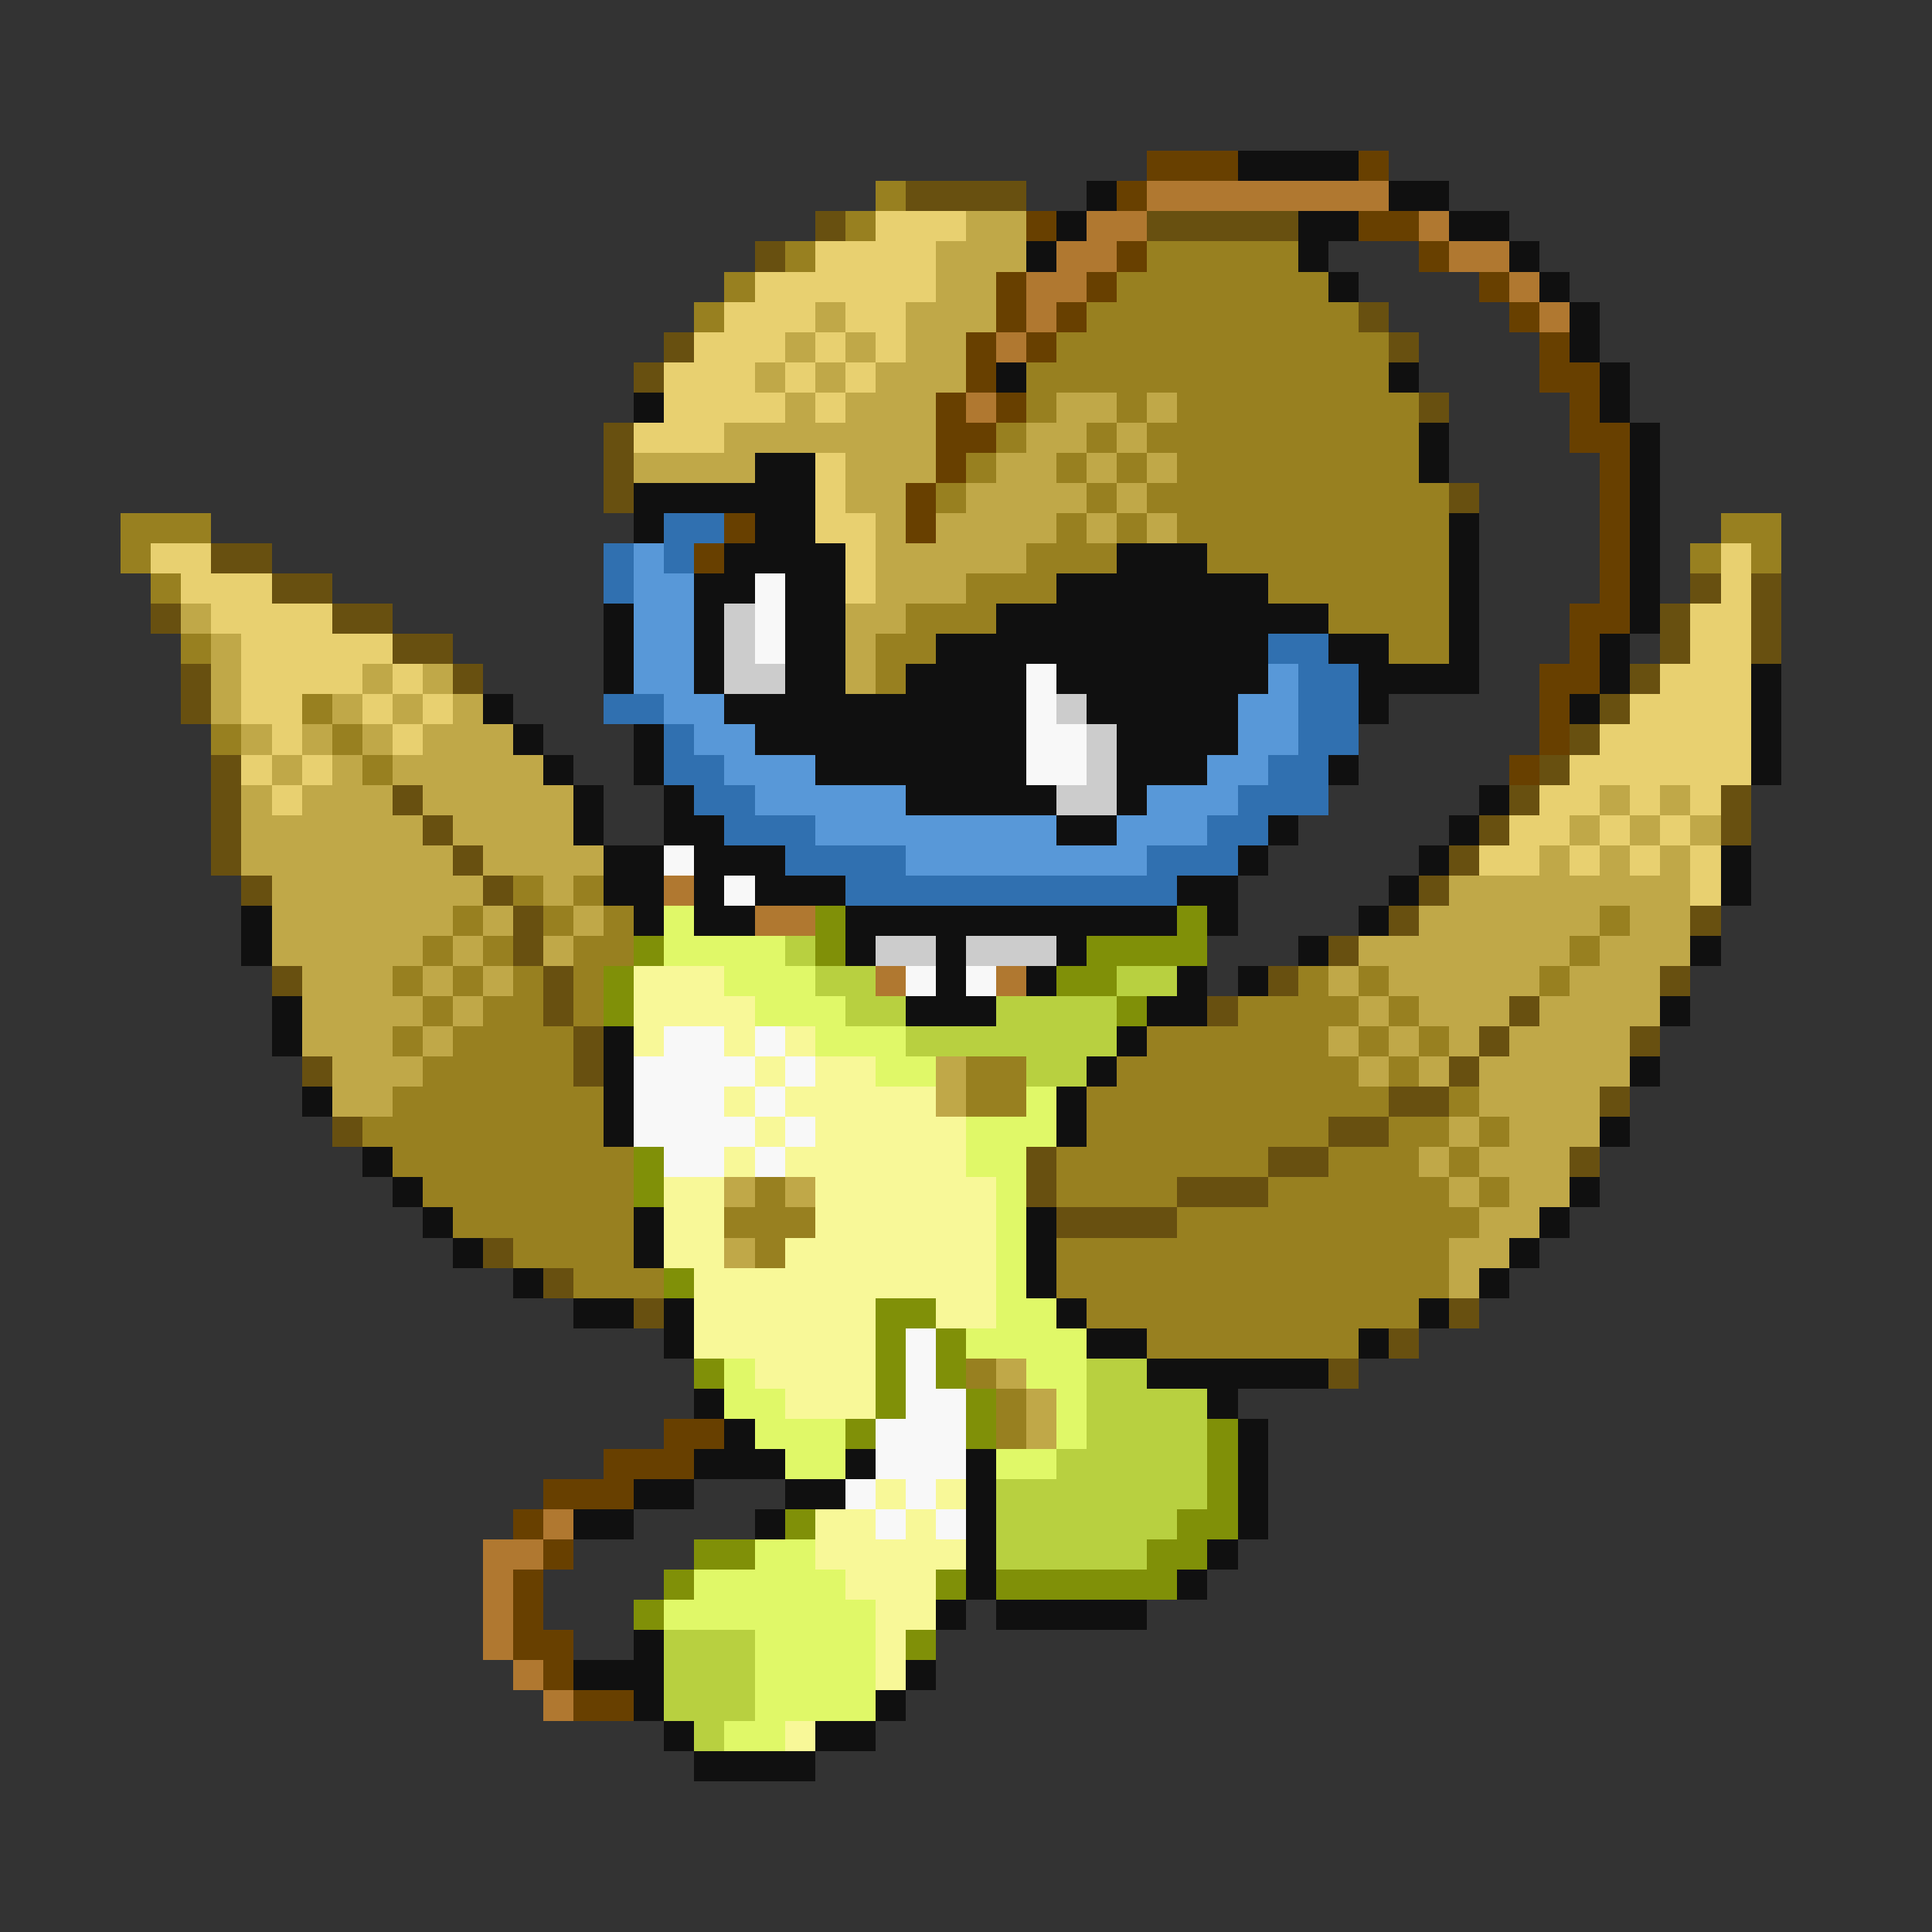 <svg xmlns="http://www.w3.org/2000/svg" viewBox="0 -0.5 64 64" shape-rendering="crispEdges">
<rect x="0" y="-0.5" width="64" height="64" fill="#333333" stroke="none"/>
<path stroke="#684000" d="M38 5h3M45 5h1M37 6h1M34 7h1M45 7h2M37 8h1M47 8h1M33 9h1M36 9h1M49 9h1M33 10h1M35 10h1M50 10h1M32 11h1M34 11h1M51 11h1M32 12h1M51 12h2M31 13h1M33 13h1M52 13h1M31 14h2M52 14h2M31 15h1M53 15h1M30 16h1M53 16h1M24 17h1M30 17h1M53 17h1M23 18h1M53 18h1M53 19h1M52 20h2M52 21h1M51 22h2M51 23h1M51 24h1M50 25h1M22 47h2M20 48h3M18 49h3M17 50h1M18 51h1M17 52h1M17 53h1M17 54h2M18 55h1M19 56h2" />
<path stroke="#101010" d="M41 5h4M36 6h1M46 6h2M35 7h1M43 7h2M48 7h2M34 8h1M43 8h1M50 8h1M44 9h1M51 9h1M52 10h1M52 11h1M33 12h1M46 12h1M53 12h1M21 13h1M53 13h1M47 14h1M54 14h1M25 15h2M47 15h1M54 15h1M21 16h6M54 16h1M21 17h1M25 17h2M48 17h1M54 17h1M24 18h4M37 18h3M48 18h1M54 18h1M23 19h2M26 19h2M35 19h7M48 19h1M54 19h1M20 20h1M23 20h1M26 20h2M33 20h11M48 20h1M54 20h1M20 21h1M23 21h1M26 21h2M31 21h11M44 21h2M48 21h1M53 21h1M20 22h1M23 22h1M26 22h2M30 22h4M35 22h7M45 22h4M53 22h1M58 22h1M16 23h1M24 23h10M36 23h5M45 23h1M52 23h1M58 23h1M17 24h1M21 24h1M25 24h9M37 24h4M58 24h1M18 25h1M21 25h1M27 25h7M37 25h3M44 25h1M58 25h1M19 26h1M22 26h1M30 26h5M37 26h1M49 26h1M19 27h1M22 27h2M35 27h2M42 27h1M48 27h1M20 28h2M23 28h3M41 28h1M47 28h1M57 28h1M20 29h2M23 29h1M25 29h3M39 29h2M46 29h1M57 29h1M8 30h1M21 30h1M23 30h2M28 30h11M40 30h1M45 30h1M8 31h1M28 31h1M31 31h1M35 31h1M43 31h1M56 31h1M31 32h1M34 32h1M39 32h1M41 32h1M9 33h1M30 33h3M38 33h2M55 33h1M9 34h1M20 34h1M37 34h1M20 35h1M36 35h1M54 35h1M10 36h1M20 36h1M35 36h1M20 37h1M35 37h1M53 37h1M12 38h1M13 39h1M52 39h1M14 40h1M21 40h1M34 40h1M51 40h1M15 41h1M21 41h1M34 41h1M50 41h1M17 42h1M34 42h1M49 42h1M19 43h2M22 43h1M35 43h1M47 43h1M22 44h1M36 44h2M45 44h1M38 45h6M23 46h1M40 46h1M24 47h1M41 47h1M23 48h3M28 48h1M32 48h1M41 48h1M21 49h2M26 49h2M32 49h1M41 49h1M19 50h2M25 50h1M32 50h1M41 50h1M32 51h1M40 51h1M32 52h1M39 52h1M31 53h1M33 53h5M21 54h1M19 55h3M30 55h1M21 56h1M29 56h1M22 57h1M27 57h2M23 58h4" />
<path stroke="#988020" d="M29 6h1M28 7h1M26 8h1M38 8h5M24 9h1M37 9h7M23 10h1M36 10h9M35 11h11M34 12h12M34 13h1M37 13h1M39 13h8M33 14h1M36 14h1M38 14h9M32 15h1M35 15h1M37 15h1M39 15h8M31 16h1M36 16h1M38 16h10M4 17h3M35 17h1M37 17h1M39 17h9M57 17h2M4 18h1M34 18h3M40 18h8M56 18h1M58 18h1M5 19h1M32 19h3M42 19h6M30 20h3M44 20h4M6 21h1M29 21h2M46 21h2M29 22h1M10 23h1M7 24h1M11 24h1M12 25h1M17 29h1M19 29h1M15 30h1M18 30h1M20 30h1M53 30h1M14 31h1M16 31h1M19 31h2M52 31h1M13 32h1M15 32h1M17 32h1M19 32h1M43 32h1M45 32h1M51 32h1M14 33h1M16 33h2M19 33h1M41 33h4M46 33h1M13 34h1M15 34h4M38 34h6M45 34h1M47 34h1M14 35h5M32 35h2M37 35h8M46 35h1M13 36h7M32 36h2M36 36h10M48 36h1M12 37h8M36 37h8M46 37h2M49 37h1M13 38h8M35 38h7M44 38h3M48 38h1M14 39h7M25 39h1M35 39h4M42 39h6M49 39h1M15 40h6M24 40h3M39 40h10M17 41h4M25 41h1M35 41h13M19 42h3M35 42h13M36 43h11M38 44h7M32 45h1M33 46h1M33 47h1" />
<path stroke="#685010" d="M30 6h4M27 7h1M38 7h5M25 8h1M45 10h1M22 11h1M46 11h1M21 12h1M47 13h1M20 14h1M20 15h1M20 16h1M48 16h1M7 18h2M9 19h2M56 19h1M58 19h1M5 20h1M11 20h2M55 20h1M58 20h1M13 21h2M55 21h1M58 21h1M6 22h1M15 22h1M54 22h1M6 23h1M53 23h1M52 24h1M7 25h1M51 25h1M7 26h1M13 26h1M50 26h1M57 26h1M7 27h1M14 27h1M49 27h1M57 27h1M7 28h1M15 28h1M48 28h1M8 29h1M16 29h1M47 29h1M17 30h1M46 30h1M56 30h1M17 31h1M44 31h1M9 32h1M18 32h1M42 32h1M55 32h1M18 33h1M40 33h1M50 33h1M19 34h1M49 34h1M54 34h1M10 35h1M19 35h1M48 35h1M46 36h2M53 36h1M11 37h1M44 37h2M34 38h1M42 38h2M52 38h1M34 39h1M39 39h3M35 40h4M16 41h1M18 42h1M21 43h1M48 43h1M46 44h1M44 45h1" />
<path stroke="#b07830" d="M38 6h8M36 7h2M47 7h1M35 8h2M48 8h2M34 9h2M50 9h1M34 10h1M51 10h1M33 11h1M32 13h1M22 29h1M25 30h2M29 32h1M33 32h1M18 50h1M16 51h2M16 52h1M16 53h1M16 54h1M17 55h1M18 56h1" />
<path stroke="#e8d070" d="M29 7h3M27 8h4M25 9h6M24 10h3M28 10h2M23 11h3M27 11h1M29 11h1M22 12h3M26 12h1M28 12h1M22 13h4M27 13h1M21 14h3M27 15h1M27 16h1M27 17h2M5 18h2M28 18h1M57 18h1M6 19h3M28 19h1M57 19h1M7 20h4M56 20h2M8 21h5M56 21h2M8 22h4M13 22h1M55 22h3M8 23h2M12 23h1M14 23h1M54 23h4M9 24h1M13 24h1M53 24h5M8 25h1M10 25h1M52 25h6M9 26h1M51 26h2M54 26h1M56 26h1M50 27h2M53 27h1M55 27h1M49 28h2M52 28h1M54 28h1M56 28h1M56 29h1" />
<path stroke="#c0a848" d="M32 7h2M31 8h3M31 9h2M27 10h1M30 10h3M26 11h1M28 11h1M30 11h2M25 12h1M27 12h1M29 12h3M26 13h1M28 13h3M35 13h2M38 13h1M24 14h7M34 14h2M37 14h1M21 15h4M28 15h3M33 15h2M36 15h1M38 15h1M28 16h2M32 16h4M37 16h1M29 17h1M31 17h4M36 17h1M38 17h1M29 18h5M29 19h3M6 20h1M28 20h2M7 21h1M28 21h1M7 22h1M12 22h1M14 22h1M28 22h1M7 23h1M11 23h1M13 23h1M15 23h1M8 24h1M10 24h1M12 24h1M14 24h3M9 25h1M11 25h1M13 25h5M8 26h1M10 26h3M14 26h5M53 26h1M55 26h1M8 27h6M15 27h4M52 27h1M54 27h1M56 27h1M8 28h7M16 28h4M51 28h1M53 28h1M55 28h1M9 29h7M18 29h1M48 29h8M9 30h6M16 30h1M19 30h1M47 30h6M54 30h2M9 31h5M15 31h1M18 31h1M45 31h7M53 31h3M10 32h3M14 32h1M16 32h1M44 32h1M46 32h5M52 32h3M10 33h4M15 33h1M45 33h1M47 33h3M51 33h4M10 34h3M14 34h1M44 34h1M46 34h1M48 34h1M50 34h4M11 35h3M31 35h1M45 35h1M47 35h1M49 35h5M11 36h2M31 36h1M49 36h4M48 37h1M50 37h3M47 38h1M49 38h3M24 39h1M26 39h1M48 39h1M50 39h2M49 40h2M24 41h1M48 41h2M48 42h1M33 45h1M34 46h1M34 47h1" />
<path stroke="#3070b0" d="M22 17h2M20 18h1M22 18h1M20 19h1M42 21h2M43 22h2M20 23h2M43 23h2M22 24h1M43 24h2M22 25h2M42 25h2M23 26h2M41 26h3M24 27h3M40 27h2M26 28h4M38 28h3M28 29h11" />
<path stroke="#5898d8" d="M21 18h1M21 19h2M21 20h2M21 21h2M21 22h2M42 22h1M22 23h2M41 23h2M23 24h2M41 24h2M24 25h3M40 25h2M25 26h5M38 26h3M27 27h8M37 27h3M30 28h8" />
<path stroke="#f8f8f8" d="M25 19h1M25 20h1M25 21h1M34 22h1M34 23h1M34 24h2M34 25h2M22 28h1M24 29h1M30 32h1M32 32h1M22 34h2M25 34h1M21 35h4M26 35h1M21 36h3M25 36h1M21 37h4M26 37h1M22 38h2M25 38h1M30 44h1M30 45h1M30 46h2M29 47h3M29 48h3M28 49h1M30 49h1M29 50h1M31 50h1" />
<path stroke="#cccccc" d="M24 20h1M24 21h1M24 22h2M35 23h1M36 24h1M36 25h1M35 26h2M29 31h2M32 31h3" />
<path stroke="#e0f868" d="M22 30h1M22 31h4M24 32h3M25 33h3M27 34h3M29 35h2M34 36h1M32 37h3M32 38h2M33 39h1M33 40h1M33 41h1M33 42h1M33 43h2M32 44h4M24 45h1M34 45h2M24 46h2M35 46h1M25 47h3M35 47h1M26 48h2M33 48h2M25 51h2M23 52h5M22 53h7M25 54h4M25 55h4M25 56h4M24 57h2" />
<path stroke="#809008" d="M27 30h1M39 30h1M21 31h1M27 31h1M36 31h4M20 32h1M35 32h2M20 33h1M37 33h1M21 38h1M21 39h1M22 42h1M29 43h2M29 44h1M31 44h1M23 45h1M29 45h1M31 45h1M29 46h1M32 46h1M28 47h1M32 47h1M40 47h1M40 48h1M40 49h1M26 50h1M39 50h2M23 51h2M38 51h2M22 52h1M31 52h1M33 52h6M21 53h1M30 54h1" />
<path stroke="#b8d040" d="M26 31h1M27 32h2M37 32h2M28 33h2M33 33h4M30 34h7M34 35h2M36 45h2M36 46h4M36 47h4M35 48h5M33 49h7M33 50h6M33 51h5M22 54h3M22 55h3M22 56h3M23 57h1" />
<path stroke="#f8f898" d="M21 32h3M21 33h4M21 34h1M24 34h1M26 34h1M25 35h1M27 35h2M24 36h1M26 36h5M25 37h1M27 37h5M24 38h1M26 38h6M22 39h2M27 39h6M22 40h2M27 40h6M22 41h2M26 41h7M23 42h10M23 43h6M31 43h2M23 44h6M25 45h4M26 46h3M29 49h1M31 49h1M27 50h2M30 50h1M27 51h5M28 52h3M29 53h2M29 54h1M29 55h1M26 57h1" />
</svg>